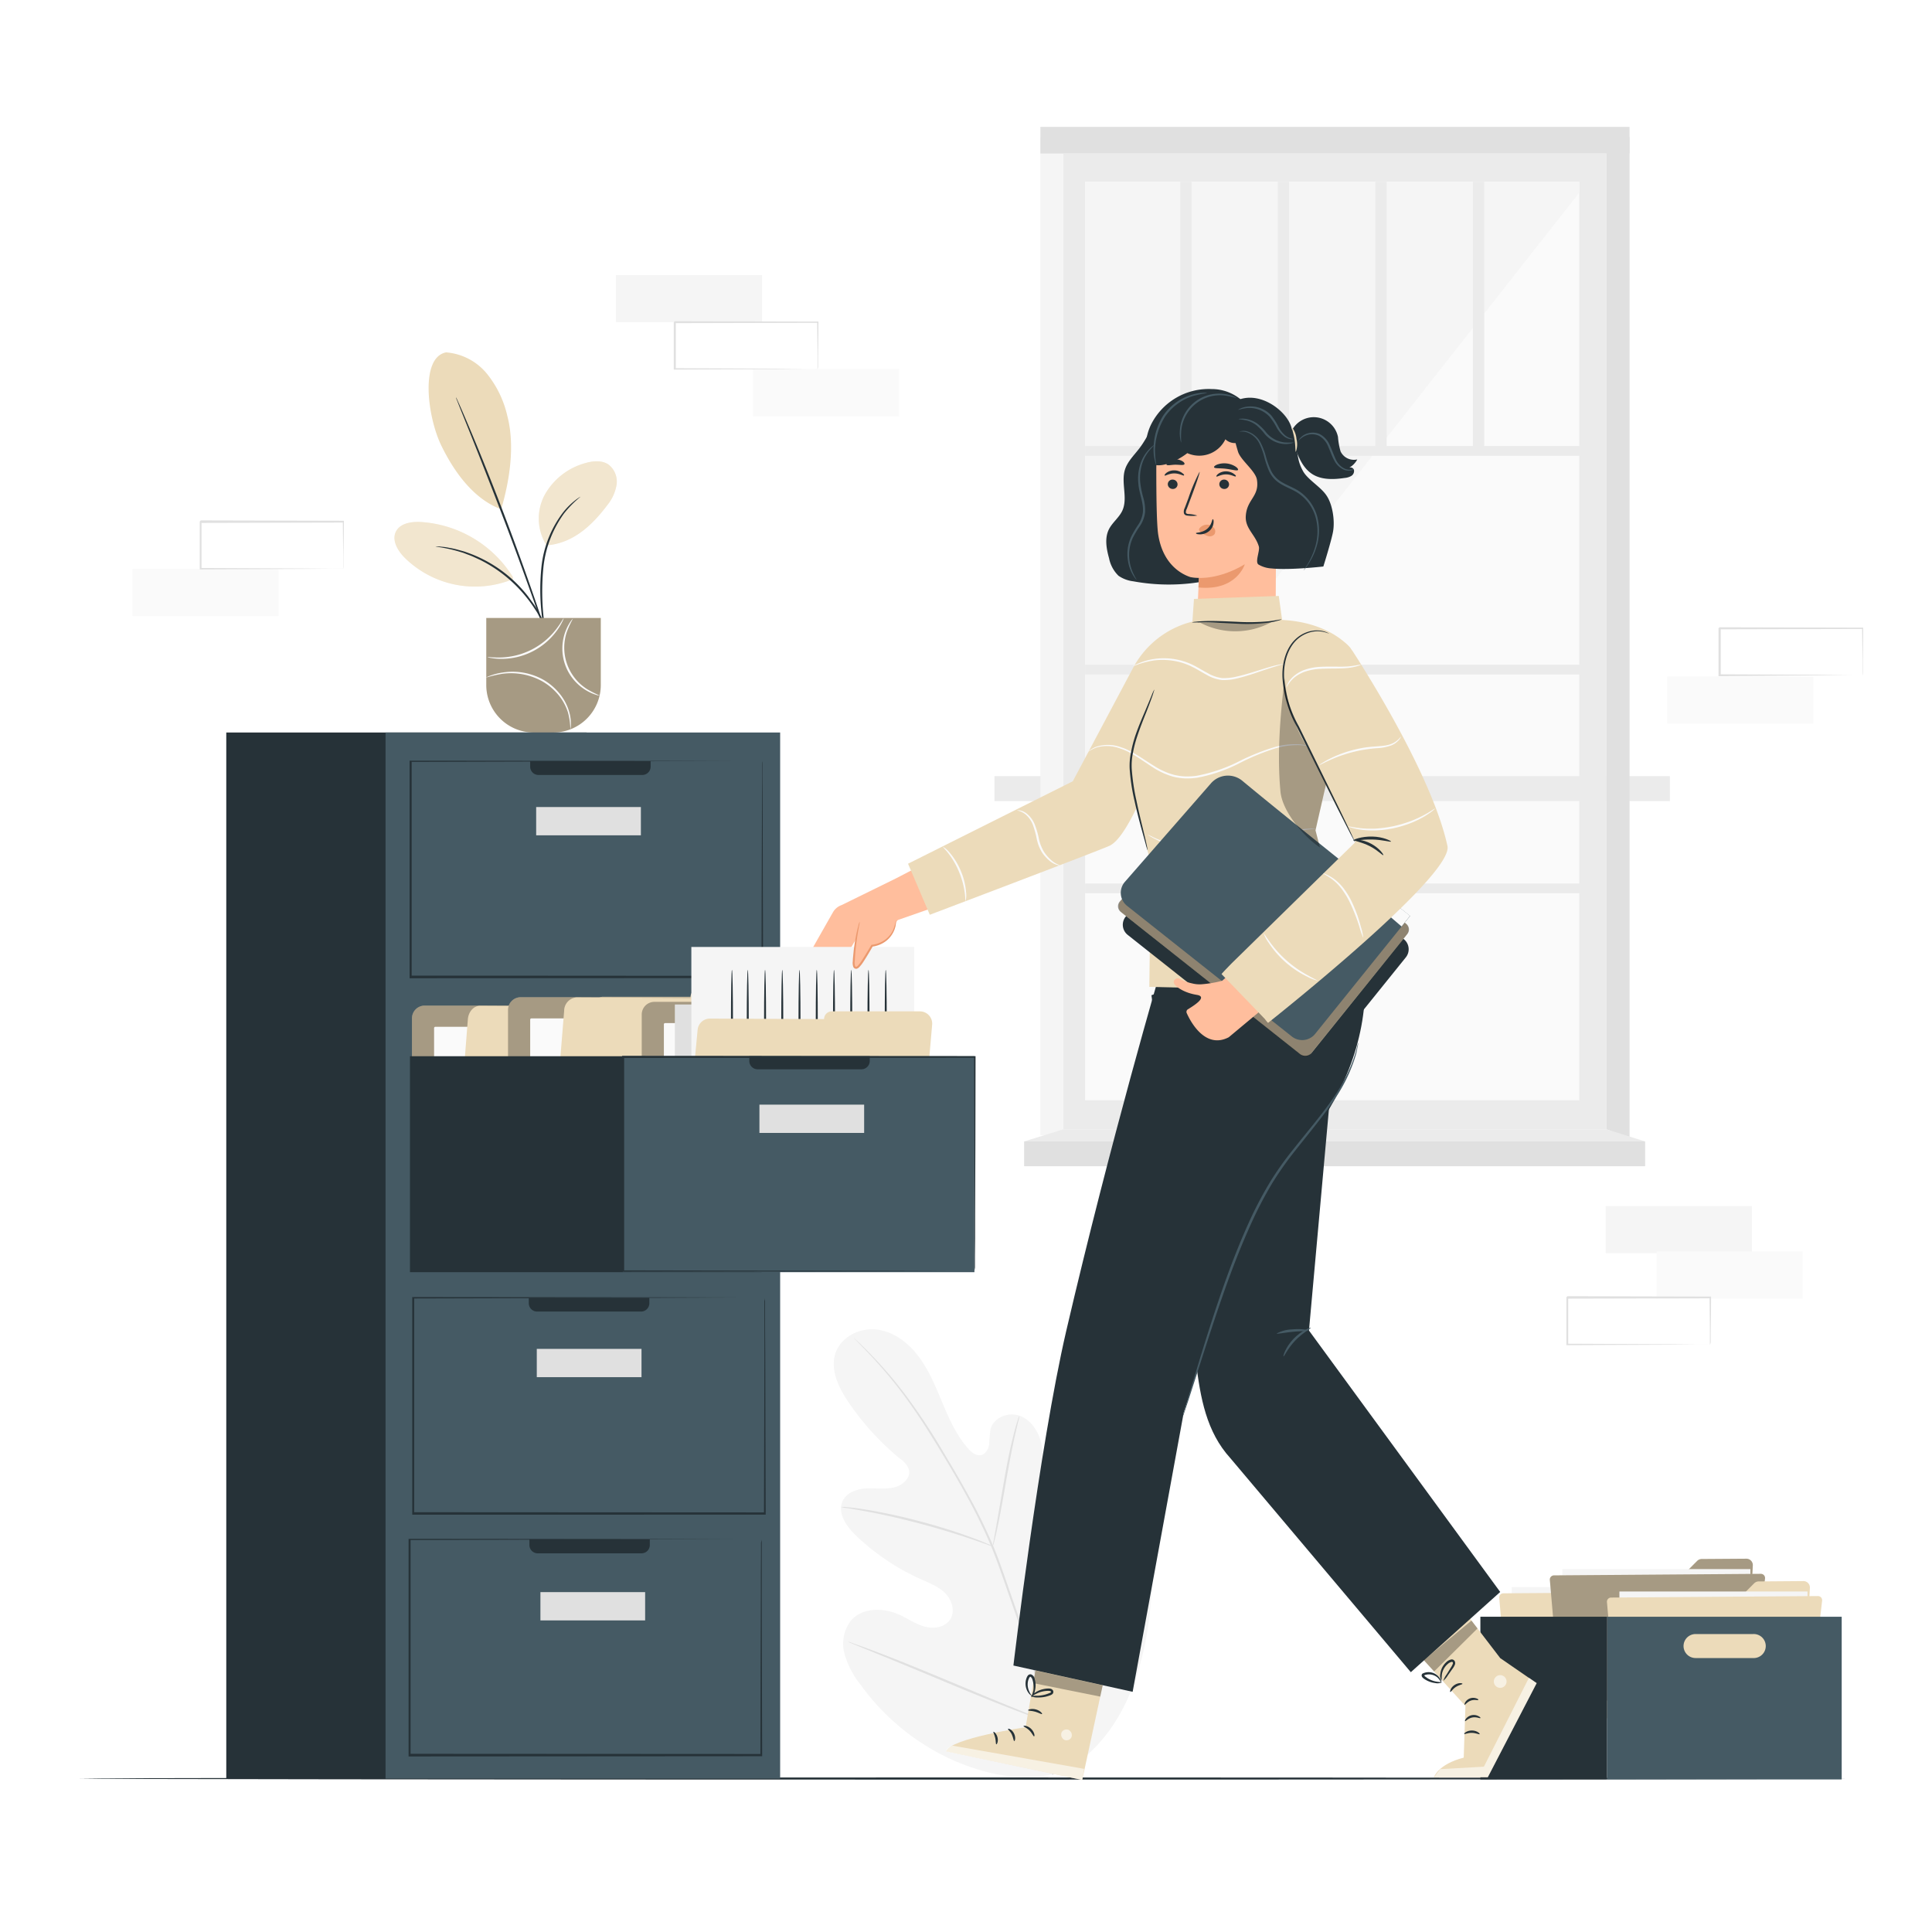 <svg class="animated" id="freepik_stories-filing-system" xmlns="http://www.w3.org/2000/svg" viewBox="0 0 500 500" version="1.1" xmlns:xlink="http://www.w3.org/1999/xlink" xmlns:svgjs="http://svgjs.com/svgjs"><style>svg#freepik_stories-filing-system:not(.animated) .animable {opacity: 0;}svg#freepik_stories-filing-system.animated #freepik--background-complete--inject-70 {animation: 1s 1 forwards cubic-bezier(.36,-0.01,.5,1.38) zoomIn;animation-delay: 0s;}svg#freepik_stories-filing-system.animated #freepik--Floor--inject-70 {animation: 1s 1 forwards cubic-bezier(.36,-0.01,.5,1.38) slideLeft;animation-delay: 0s;}svg#freepik_stories-filing-system.animated #freepik--Box--inject-70 {animation: 1s 1 forwards cubic-bezier(.36,-0.01,.5,1.38) slideLeft;animation-delay: 0s;}svg#freepik_stories-filing-system.animated #freepik--Character--inject-70 {animation: 1s 1 forwards cubic-bezier(.36,-0.01,.5,1.38) zoomOut;animation-delay: 0s;}svg#freepik_stories-filing-system.animated #freepik--Plant--inject-70 {animation: 1s 1 forwards cubic-bezier(.36,-0.01,.5,1.38) zoomIn;animation-delay: 0s;}svg#freepik_stories-filing-system.animated #freepik--filing-cabinet--inject-70 {animation: 1s 1 forwards cubic-bezier(.36,-0.01,.5,1.38) slideDown;animation-delay: 0s;}            @keyframes zoomIn {                0% {                    opacity: 0;                    transform: scale(0.5);                }                100% {                    opacity: 1;                    transform: scale(1);                }            }                    @keyframes slideLeft {                0% {                    opacity: 0;                    transform: translateX(-30px);                }                100% {                    opacity: 1;                    transform: translateX(0);                }            }                    @keyframes zoomOut {                0% {                    opacity: 0;                    transform: scale(1.5);                }                100% {                    opacity: 1;                    transform: scale(1);                }            }                    @keyframes slideDown {                0% {                    opacity: 0;                    transform: translateY(-30px);                }                100% {                    opacity: 1;                    transform: translateY(0);                }            }        </style><g id="freepik--background-complete--inject-70" class="animable" style="transform-origin: 258.245px 246.373px;"><rect x="275.2" y="39.73" width="140.58" height="252.55" style="fill: rgb(235, 235, 235); transform-origin: 345.49px 166.005px;" id="elqknil4r5hu9" class="animable"></rect><rect x="280.82" y="47.05" width="127.9" height="237.7" style="fill: rgb(250, 250, 250); transform-origin: 344.77px 165.9px;" id="elpoew2m6m4mf" class="animable"></rect><polygon points="408.72 49.85 280.82 212.54 280.82 47.05 408.72 47.05 408.72 49.85" style="fill: rgb(245, 245, 245); transform-origin: 344.77px 129.795px;" id="eln89x57m0l9" class="animable"></polygon><rect x="280.82" y="115.43" width="130.68" height="2.53" style="fill: rgb(235, 235, 235); transform-origin: 346.16px 116.695px;" id="elgntxgx9vb39" class="animable"></rect><rect x="280.82" y="172.03" width="130.68" height="2.53" style="fill: rgb(235, 235, 235); transform-origin: 346.16px 173.295px;" id="elgxq0ze6wji" class="animable"></rect><rect x="280.82" y="228.64" width="130.68" height="2.53" style="fill: rgb(235, 235, 235); transform-origin: 346.16px 229.905px;" id="elsgki71xdo3k" class="animable"></rect><g id="elig139qfuxf"><rect x="257.37" y="200.86" width="174.79" height="6.46" style="fill: rgb(235, 235, 235); transform-origin: 344.765px 204.09px; transform: rotate(-90deg);" class="animable"></rect></g><rect x="305.45" y="47.05" width="2.93" height="69.64" style="fill: rgb(235, 235, 235); transform-origin: 306.915px 81.87px;" id="elmeozc1q01ws" class="animable"></rect><rect x="330.69" y="47.05" width="2.93" height="69.64" style="fill: rgb(235, 235, 235); transform-origin: 332.155px 81.87px;" id="elcgxzos0s44n" class="animable"></rect><rect x="355.94" y="47.05" width="2.93" height="69.64" style="fill: rgb(235, 235, 235); transform-origin: 357.405px 81.87px;" id="elukqd71nkrqe" class="animable"></rect><rect x="381.19" y="47.05" width="2.93" height="69.64" style="fill: rgb(235, 235, 235); transform-origin: 382.655px 81.87px;" id="elmtyi3vox1ao" class="animable"></rect><rect x="269.25" y="35.44" width="5.95" height="258.39" style="fill: rgb(245, 245, 245); transform-origin: 272.225px 164.635px;" id="eltkmtxs9bwb" class="animable"></rect><polygon points="421.73 294.55 415.78 292.27 415.78 35.44 421.73 35.44 421.73 294.55" style="fill: rgb(224, 224, 224); transform-origin: 418.755px 164.995px;" id="elj8kjqta341f" class="animable"></polygon><rect x="269.25" y="32.84" width="152.47" height="6.89" style="fill: rgb(224, 224, 224); transform-origin: 345.485px 36.285px;" id="el6xxdeqyhb89" class="animable"></rect><rect x="265.04" y="295.4" width="160.72" height="6.42" style="fill: rgb(224, 224, 224); transform-origin: 345.4px 298.61px;" id="elbxw6rv1yc5d" class="animable"></rect><polygon points="415.78 292.27 425.75 295.4 265.04 295.4 275.2 292.27 415.78 292.27" style="fill: rgb(235, 235, 235); transform-origin: 345.395px 293.835px;" id="el5zh5fh1oxha" class="animable"></polygon><path d="M275.67,458.39c16.77-10.07,21.84-30.57,22.5-49.27.11-3.12.68-6.38-.61-9.21s-4.62-4.94-7.5-3.82c-2.39.92-3.58,3.54-5,5.68a18.27,18.27,0,0,1-7.78,6.47c-2.06.89-4.56,1.35-6.44.13-2.58-1.66-2.64-5.4-2.41-8.49q.66-8.65,1.31-17.31a28.72,28.72,0,0,0-.3-9.26c-.76-3-2.69-5.89-5.58-6.92s-6.65.42-7.49,3.41a28.84,28.84,0,0,0-.35,3.85c-.18,1.28-.87,2.66-2.12,2.93s-2.44-.68-3.3-1.65c-3-3.35-4.87-7.53-6.62-11.68s-3.44-8.38-6.1-12-6.49-6.6-10.91-7.16-9.33,1.86-10.75,6.13.81,8.9,3.34,12.62A69.2,69.2,0,0,0,233,377.57a5.65,5.65,0,0,1,2.23,2.76c.53,2.11-1.57,4-3.65,4.56-2.37.61-4.85.2-7.29.31s-5.12,1-6.19,3.22c-1.49,3.08.93,6.58,3.38,8.94a59.42,59.42,0,0,0,16.82,11.33c2.23,1,4.57,1.89,6.3,3.61s2.64,4.59,1.38,6.7-4.16,2.6-6.52,2-4.4-2.05-6.61-3.07c-4.15-1.9-9.66-2-12.64,1.5a9.84,9.84,0,0,0-1.65,8.59,22.53,22.53,0,0,0,4.17,8,59.63,59.63,0,0,0,24.19,19.64c9.63,4.1,18.72,5.66,28.78,2.75" style="fill: rgb(245, 245, 245); transform-origin: 257.084px 401.958px;" id="elkndxm4uz119" class="animable"></path><path d="M272.63,459.29c-.17-7.44,1.14-3.32-1-12.92a277.36,277.36,0,0,0-8.94-30.64q-1.41-4-2.76-7.92c-.91-2.59-1.82-5.16-2.85-7.62a138.68,138.68,0,0,0-6.79-13.81c-2.37-4.29-4.77-8.27-7-12s-4.47-7.12-6.61-10.14a109.18,109.18,0,0,0-11.11-13.51c-1.43-1.49-2.58-2.6-3.37-3.35l-.9-.84a2.46,2.46,0,0,0-.32-.27,2,2,0,0,0,.28.31l.86.88c.76.78,1.88,1.92,3.29,3.43a115.86,115.86,0,0,1,10.94,13.58c2.11,3,4.28,6.45,6.54,10.16s4.64,7.7,7,12a141.07,141.07,0,0,1,6.72,13.77c1,2.45,1.92,5,2.83,7.6l2.76,7.91a286.06,286.06,0,0,1,9,30.56c2.13,9.57.86,5.41,1.07,12.82" style="fill: rgb(224, 224, 224); transform-origin: 246.927px 402.78px;" id="el7dun41dkomf" class="animable"></path><path d="M256.94,400.15a5.87,5.87,0,0,0,.4-1.3c.22-.84.5-2.07.82-3.6.66-3.06,1.41-7.3,2.23-12s1.63-8.91,2.32-11.95c.35-1.51.64-2.74.85-3.59a6.8,6.8,0,0,0,.27-1.33,5.81,5.81,0,0,0-.48,1.27c-.28.83-.63,2-1,3.56-.8,3-1.68,7.25-2.49,11.94s-1.51,8.81-2.06,12c-.26,1.44-.48,2.66-.65,3.63A6.3,6.3,0,0,0,256.94,400.15Z" style="fill: rgb(224, 224, 224); transform-origin: 260.385px 383.265px;" id="elrwq5pngqyi9" class="animable"></path><path d="M217.64,390a8.13,8.13,0,0,0,1.58.3c1,.16,2.48.39,4.29.73,3.62.64,8.59,1.71,14,3.13s10.29,2.93,13.77,4.12c1.75.58,3.15,1.09,4.12,1.43a8.22,8.22,0,0,0,1.52.49,8.44,8.44,0,0,0-1.44-.7c-.95-.41-2.33-1-4.07-1.61-3.46-1.29-8.31-2.86-13.76-4.29a143,143,0,0,0-14.09-3c-1.83-.28-3.31-.45-4.34-.54A8.36,8.36,0,0,0,217.64,390Z" style="fill: rgb(224, 224, 224); transform-origin: 237.28px 395.093px;" id="ely6mdu3tdct8" class="animable"></path><path d="M271.22,445.6a2,2,0,0,0,.31-.47l.78-1.39c.67-1.21,1.6-3,2.72-5.21,2.23-4.43,5.13-10.64,8.24-17.54s5.94-13.14,8.08-17.61l2.55-5.28.69-1.44a1.81,1.81,0,0,0,.2-.53,3.42,3.42,0,0,0-.3.47l-.78,1.39c-.68,1.22-1.6,3-2.72,5.21-2.24,4.43-5.14,10.65-8.24,17.55s-5.94,13.13-8.08,17.6l-2.56,5.29-.68,1.44A2.14,2.14,0,0,0,271.22,445.6Z" style="fill: rgb(224, 224, 224); transform-origin: 283.005px 420.865px;" id="elfwpvt9khsfp" class="animable"></path><path d="M219.49,424.88a2,2,0,0,0,.51.25l1.5.63L227,428c4.68,1.89,11.11,4.56,18.21,7.53s13.56,5.58,18.28,7.37c2.36.89,4.27,1.6,5.6,2.06l1.54.52a2.17,2.17,0,0,0,.55.14,2.2,2.2,0,0,0-.51-.25l-1.5-.62-5.54-2.23c-4.67-1.89-11.1-4.56-18.21-7.53s-13.55-5.58-18.27-7.37c-2.36-.89-4.27-1.6-5.61-2.05L220,425A2,2,0,0,0,219.49,424.88Z" style="fill: rgb(224, 224, 224); transform-origin: 245.335px 435.25px;" id="elxih8ffum5m" class="animable"></path><rect x="159.41" y="71.2" width="37.81" height="12.17" style="fill: rgb(245, 245, 245); transform-origin: 178.315px 77.285px;" id="elb86pknkosow" class="animable"></rect><rect x="194.87" y="95.54" width="37.81" height="12.17" style="fill: rgb(250, 250, 250); transform-origin: 213.775px 101.625px;" id="elf4qqto0zdmc" class="animable"></rect><path d="M211.57,95.54a1.17,1.17,0,0,1,0-.23v-.63c0-.59,0-1.39,0-2.41,0-2.12-.05-5.14-.09-8.9l.17.17-37,.09c.11-.12-.27.26.25-.26h0V95.54l-.26-.25L201,95.4l7.77.07,2.09,0,.75,0a5.47,5.47,0,0,1-.68,0l-2,0-7.7.07-26.61.12h-.25v-6.2c0-1,0-2,0-3.08V83.39h0c.52-.52.15-.15.27-.26l37,.09h.17v.17c0,3.81-.07,6.86-.09,9,0,1,0,1.79,0,2.37S211.58,95.55,211.57,95.54Z" style="fill: rgb(224, 224, 224); transform-origin: 193.09px 89.382px;" id="el5rf8ltz84sp" class="animable"></path><rect x="431.47" y="175.09" width="37.81" height="12.17" style="fill: rgb(250, 250, 250); transform-origin: 450.375px 181.175px;" id="elwl1m022ld5e" class="animable"></rect><path d="M482,174.78a1.17,1.17,0,0,1,0-.23c0-.17,0-.38,0-.63,0-.59,0-1.39,0-2.41,0-2.12-.05-5.13-.09-8.9l.17.17-37,.09c.11-.12-.27.26.25-.26h0v12.15l-.26-.25,26.43.11,7.76.08,2.1,0,.75,0a5.56,5.56,0,0,1-.69,0l-2,0-7.7.07L445,175h-.25v-6.19c0-1,0-2.05,0-3.09v-3.12h0c.52-.52.15-.15.27-.26l37,.09h.17v.17c0,3.81-.07,6.86-.09,9,0,1,0,1.79,0,2.37S482,174.79,482,174.78Z" style="fill: rgb(224, 224, 224); transform-origin: 463.47px 168.657px;" id="el97hh93s282s" class="animable"></path><rect x="415.56" y="312.14" width="37.81" height="12.17" style="fill: rgb(245, 245, 245); transform-origin: 434.465px 318.225px;" id="elemynmyr2z0o" class="animable"></rect><rect x="428.72" y="323.89" width="37.81" height="12.17" style="fill: rgb(250, 250, 250); transform-origin: 447.625px 329.975px;" id="elgc8kimalyzi" class="animable"></rect><path d="M442.52,348a1,1,0,0,1,0-.22l0-.64c0-.59,0-1.39,0-2.41,0-2.12-.05-5.13-.09-8.9l.17.17-37,.09c.11-.11-.27.26.25-.26h0V348l-.26-.25,26.43.12,7.76.07,2.1,0,.75,0a6.53,6.53,0,0,1-.69,0l-2,0-7.7.07-26.61.12h-.25v-6.2c0-1,0-2.05,0-3.09v-3.12h0c.52-.52.15-.14.27-.26l37,.09h.17v.17c0,3.81-.07,6.86-.09,9,0,1,0,1.8,0,2.38S442.53,348.05,442.52,348Z" style="fill: rgb(224, 224, 224); transform-origin: 424.1px 341.784px;" id="elva8w0oj00lq" class="animable"></path><rect x="34.3" y="147.25" width="37.81" height="12.17" style="fill: rgb(250, 250, 250); transform-origin: 53.205px 153.335px;" id="elxp84v0fkser" class="animable"></rect><path d="M88.82,147.25s0-.09,0-.23,0-.38,0-.63c0-.59,0-1.4,0-2.42,0-2.11-.06-5.13-.1-8.9l.17.17-37,.09.26-.25h0v6.22c0,2,0,4,0,5.95l-.25-.26,26.43.12,7.76.07,2.1,0a4,4,0,0,1,.74,0,5.27,5.27,0,0,1-.68,0l-2,0-7.7.07-26.6.12h-.25v-.25c0-1.93,0-3.91,0-5.95v-6.22h0c.52-.53.14-.15.26-.27l37,.09H89v.17c0,3.81-.08,6.86-.1,9,0,1,0,1.79,0,2.37A4.21,4.21,0,0,1,88.82,147.25Z" style="fill: rgb(224, 224, 224); transform-origin: 70.35px 141.014px;" id="elz79cjqsqh69" class="animable"></path></g><g id="freepik--Floor--inject-70" class="animable" style="transform-origin: 249px 460.28px;"><path d="M477.39,460.3c0,.14-102.26.26-228.38.26s-228.4-.12-228.4-.26S122.85,460,249,460,477.39,460.16,477.39,460.3Z" style="fill: rgb(38, 50, 56); transform-origin: 249px 460.28px;" id="el2fdnq8cfjpf" class="animable"></path></g><g id="freepik--Box--inject-70" class="animable" style="transform-origin: 429.875px 431.955px;"><path d="M440.52,409.79l-1.34,24.76a1.68,1.68,0,0,1-1.66,1.58l-44.55.33a1.69,1.69,0,0,1-1.69-1.66l-.14-19.28a1.68,1.68,0,0,1,1.67-1.68l27.4,0a1.71,1.71,0,0,0,1.18-.49l4.73-4.73a1.66,1.66,0,0,1,1.17-.49l11.55-.08A1.66,1.66,0,0,1,440.52,409.79Z" style="fill: rgb(236, 219, 186); transform-origin: 415.831px 422.255px;" id="elx9hpm3pvf7" class="animable"></path><g id="eluyvw34k2w8n"><path d="M440.52,409.79l-1.34,24.76a1.68,1.68,0,0,1-1.66,1.58l-44.55.33a1.69,1.69,0,0,1-1.69-1.66l-.14-19.28a1.68,1.68,0,0,1,1.67-1.68l27.4,0a1.71,1.71,0,0,0,1.18-.49l4.73-4.73a1.66,1.66,0,0,1,1.17-.49l11.55-.08A1.66,1.66,0,0,1,440.52,409.79Z" style="opacity: 0.3; transform-origin: 415.831px 422.255px;" class="animable"></path></g><g id="el4p2njxqfrt8"><rect x="391.22" y="410.75" width="48.68" height="29.09" style="fill: rgb(245, 245, 245); transform-origin: 415.56px 425.295px; transform: rotate(179.58deg);" class="animable"></rect></g><path d="M443.68,413.15l-3.49,30.36a1.1,1.1,0,0,1-1.06,1l-47.44.34a1.06,1.06,0,0,1-1.08-1L388,413.51a1.06,1.06,0,0,1,1.06-1.16l53.55-.4A1.08,1.08,0,0,1,443.68,413.15Z" style="fill: rgb(236, 219, 186); transform-origin: 415.841px 428.4px;" id="elcg56zt98ias" class="animable"></path><path d="M453.63,405.12l-1.34,24.76a1.68,1.68,0,0,1-1.66,1.58l-44.55.32a1.67,1.67,0,0,1-1.69-1.65l-.14-19.28a1.67,1.67,0,0,1,1.67-1.68l27.4,0a1.67,1.67,0,0,0,1.18-.48l4.73-4.73a1.66,1.66,0,0,1,1.17-.49l11.55-.08A1.67,1.67,0,0,1,453.63,405.12Z" style="fill: rgb(236, 219, 186); transform-origin: 428.941px 417.585px;" id="els6uldg49gkg" class="animable"></path><g id="el9szcqaqs9pj"><path d="M453.63,405.12l-1.34,24.76a1.68,1.68,0,0,1-1.66,1.58l-44.55.32a1.67,1.67,0,0,1-1.69-1.65l-.14-19.28a1.67,1.67,0,0,1,1.67-1.68l27.4,0a1.67,1.67,0,0,0,1.18-.48l4.73-4.73a1.66,1.66,0,0,1,1.17-.49l11.55-.08A1.67,1.67,0,0,1,453.63,405.12Z" style="opacity: 0.3; transform-origin: 428.941px 417.585px;" class="animable"></path></g><g id="el2iuaphbe7k8"><rect x="404.32" y="406.08" width="48.68" height="29.09" style="fill: rgb(245, 245, 245); transform-origin: 428.66px 420.625px; transform: rotate(179.58deg);" class="animable"></rect></g><path d="M456.79,408.48l-3.5,30.36a1.06,1.06,0,0,1-1.06,1l-47.44.35a1.07,1.07,0,0,1-1.08-1l-2.61-30.32a1.07,1.07,0,0,1,1.07-1.16l53.54-.4A1.08,1.08,0,0,1,456.79,408.48Z" style="fill: rgb(236, 219, 186); transform-origin: 428.945px 423.75px;" id="eljnb82m8pbyq" class="animable"></path><g id="elvyqudwwulw"><path d="M456.79,408.48l-3.5,30.36a1.06,1.06,0,0,1-1.06,1l-47.44.35a1.07,1.07,0,0,1-1.08-1l-2.61-30.32a1.07,1.07,0,0,1,1.07-1.16l53.54-.4A1.08,1.08,0,0,1,456.79,408.48Z" style="opacity: 0.3; transform-origin: 428.945px 423.75px;" class="animable"></path></g><path d="M468.4,410.92l-1.34,24.75a1.68,1.68,0,0,1-1.66,1.59l-44.55.32a1.68,1.68,0,0,1-1.69-1.66L419,416.65a1.68,1.68,0,0,1,1.67-1.68l27.4,0a1.62,1.62,0,0,0,1.18-.49l4.73-4.72a1.66,1.66,0,0,1,1.17-.49l11.55-.09A1.67,1.67,0,0,1,468.4,410.92Z" style="fill: rgb(236, 219, 186); transform-origin: 443.701px 423.38px;" id="elhomdqku51if" class="animable"></path><g id="el4xgyrgn0cq2"><rect x="419.1" y="411.88" width="48.68" height="29.09" style="fill: rgb(245, 245, 245); transform-origin: 443.44px 426.425px; transform: rotate(179.58deg);" class="animable"></rect></g><path d="M471.56,414.28l-3.49,30.36a1.08,1.08,0,0,1-1.06.95l-47.45.35a1.06,1.06,0,0,1-1.07-1l-2.61-30.32a1.07,1.07,0,0,1,1.06-1.17l53.54-.39A1.08,1.08,0,0,1,471.56,414.28Z" style="fill: rgb(236, 219, 186); transform-origin: 443.722px 429.5px;" id="elz41xfma3w2e" class="animable"></path><path d="M415.87,418.41v42.11h60.76V418.41ZM435.7,426a3.11,3.11,0,0,1,3.11-3.11h14.88a3.11,3.11,0,1,1,0,6.21H438.81A3.11,3.11,0,0,1,435.7,426Z" style="fill: rgb(69, 90, 100); transform-origin: 446.25px 439.465px;" id="elaf163wtoedo" class="animable"></path><path d="M383.12,418.41v42.11h32.75V418.41Z" style="fill: rgb(38, 50, 56); transform-origin: 399.495px 439.465px;" id="elh19bdjaf6xp" class="animable"></path></g><g id="freepik--Character--inject-70" class="animable" style="transform-origin: 304.055px 280.666px;"><path d="M268.59,428.71,265.42,447s-19.65,2.92-20.56,6.24l35.22,7.42,6.11-28.28Z" style="fill: rgb(236, 219, 186); transform-origin: 265.525px 444.685px;" id="elx8zgn3dbtei" class="animable"></path><g id="elzisyy4erems"><g style="opacity: 0.6; transform-origin: 276.012px 448.987px;" class="animable"><path d="M276.63,447.76a1.48,1.48,0,0,1,.65,1.85,1.41,1.41,0,0,1-1.83.66,1.55,1.55,0,0,1-.68-2,1.46,1.46,0,0,1,2-.47" style="fill: rgb(255, 255, 255); transform-origin: 276.012px 448.987px;" id="eljrd5qu2rsc" class="animable"></path></g></g><g id="elgrq2aaze3np"><path d="M280.08,460.65l.5-2.87-34-6s-1.71.35-1.76,1.49Z" style="fill: rgb(255, 255, 255); opacity: 0.6; transform-origin: 262.7px 456.215px;" class="animable"></path></g><path d="M264.88,446.7c0,.17.82.43,1.55,1.16s1,1.55,1.2,1.51.12-1.08-.78-1.95S264.88,446.53,264.88,446.7Z" style="fill: rgb(38, 50, 56); transform-origin: 266.3px 447.994px;" id="elp0y5stk2xac" class="animable"></path><path d="M260.87,447.45c-.08.15.61.6,1,1.45s.43,1.66.61,1.69.48-.92-.07-2S260.91,447.28,260.87,447.45Z" style="fill: rgb(38, 50, 56); transform-origin: 261.794px 448.995px;" id="elr4f4v6xviwe" class="animable"></path><path d="M257.84,451.42c.15.07.57-.73.32-1.77s-1-1.58-1.07-1.45.29.74.48,1.59S257.67,451.37,257.84,451.42Z" style="fill: rgb(38, 50, 56); transform-origin: 257.659px 449.803px;" id="elo1rlvww6c8" class="animable"></path><path d="M266.07,442.61c0,.17.88.1,1.83.37s1.66.74,1.78.61-.48-.9-1.62-1.2S266,442.46,266.07,442.61Z" style="fill: rgb(38, 50, 56); transform-origin: 267.881px 442.944px;" id="elnscpb2okcd" class="animable"></path><g id="elilvhvor0bpn"><polygon points="267.96 432.34 267.39 435.59 284.74 439.08 285.38 436.17 267.96 432.34" style="opacity: 0.3; transform-origin: 276.385px 435.71px;" class="animable"></polygon></g><path d="M266.78,438.93a3.4,3.4,0,0,0,1.76.37,8.47,8.47,0,0,0,2-.18,8.76,8.76,0,0,0,1.12-.33,2.06,2.06,0,0,0,.62-.3.77.77,0,0,0,.28-.9,1,1,0,0,0-.68-.55,2.73,2.73,0,0,0-.68-.05,6.24,6.24,0,0,0-1.17.15,6.1,6.1,0,0,0-1.85.72c-1,.59-1.4,1.17-1.34,1.22s.57-.38,1.54-.83a6.75,6.75,0,0,1,1.76-.56,7.34,7.34,0,0,1,1.08-.1c.39,0,.71.05.77.23s0,.1-.08.19a1.64,1.64,0,0,1-.46.22,9,9,0,0,1-1,.34,10,10,0,0,1-1.85.29A13.2,13.2,0,0,0,266.78,438.93Z" style="fill: rgb(38, 50, 56); transform-origin: 269.694px 438.146px;" id="el7untlfqb3yw" class="animable"></path><path d="M267,439.23a3,3,0,0,0,.82-1.61,5.83,5.83,0,0,0,.17-2,6.36,6.36,0,0,0-.23-1.17,1.46,1.46,0,0,0-.93-1.12.83.83,0,0,0-.84.33,2.4,2.4,0,0,0-.32.61,4,4,0,0,0-.25,1.19,4.13,4.13,0,0,0,.37,2c.49,1.06,1.17,1.41,1.19,1.36s-.45-.53-.79-1.52a4.16,4.16,0,0,1-.21-1.78,3.4,3.4,0,0,1,.25-1c.13-.36.34-.63.47-.57s.41.38.49.71a6.07,6.07,0,0,1,.24,1.05,6.87,6.87,0,0,1,0,1.83C267.18,438.58,266.86,439.18,267,439.23Z" style="fill: rgb(38, 50, 56); transform-origin: 266.712px 436.272px;" id="elxoruf0ufv4" class="animable"></path><path d="M388.26,429.12l-7.62-9.95-.39-.51-13,9.65,12,13.2-.44,13.36c-6.69,1.73-7.7,5.07-7.7,5.07h13.91l12.64-24.34Z" style="fill: rgb(236, 219, 186); transform-origin: 382.455px 439.3px;" id="elc31l0yu8358" class="animable"></path><g id="elwn212sqij3g"><polygon points="397.7 435.59 385.06 459.93 371.15 459.94 372.72 457.85 384.03 457.22 395.69 434.21 397.7 435.59" style="fill: rgb(255, 255, 255); opacity: 0.6; transform-origin: 384.425px 447.075px;" class="animable"></polygon></g><path d="M378.93,448.75c.11.14.91-.32,2-.29s1.87.48,2,.34-.66-.94-2-.95S378.81,448.64,378.93,448.75Z" style="fill: rgb(38, 50, 56); transform-origin: 380.931px 448.338px;" id="elh55cuuu4x69" class="animable"></path><path d="M379.16,445.43c.14.1.75-.72,1.86-.94s2,.29,2.09.15-.11-.3-.5-.51a2.6,2.6,0,0,0-3.19.64C379.15,445.12,379.09,445.39,379.16,445.43Z" style="fill: rgb(38, 50, 56); transform-origin: 381.132px 444.638px;" id="ela89ua9usvmn" class="animable"></path><path d="M379.06,441.18c.15.07.63-.73,1.6-1.07s1.84,0,1.91-.17-.14-.27-.53-.41a2.42,2.42,0,0,0-2.83,1C379,440.89,379,441.15,379.06,441.18Z" style="fill: rgb(38, 50, 56); transform-origin: 380.804px 440.292px;" id="elb2o9upq90dl" class="animable"></path><path d="M375.34,437.88c.16.06.55-.73,1.42-1.29s1.72-.65,1.73-.82-1-.4-2.07.31S375.17,437.86,375.34,437.88Z" style="fill: rgb(38, 50, 56); transform-origin: 376.887px 436.739px;" id="elynb70mmiol" class="animable"></path><path d="M373.52,435a6.17,6.17,0,0,0,1.21-1.46l1.18-1.67a4.55,4.55,0,0,0,.64-1.13,1.08,1.08,0,0,0-.08-.84.85.85,0,0,0-.84-.44,2.59,2.59,0,0,0-1.3.67,5.1,5.1,0,0,0-.85,1,4.72,4.72,0,0,0-.72,2,2.57,2.57,0,0,0,.31,1.9,16.17,16.17,0,0,1,.11-1.83,4.55,4.55,0,0,1,1.53-2.59,2.18,2.18,0,0,1,1-.52.26.26,0,0,1,.27.12.54.54,0,0,1,0,.4,4.73,4.73,0,0,1-.53,1l-1.07,1.74A6,6,0,0,0,373.52,435Z" style="fill: rgb(38, 50, 56); transform-origin: 374.649px 432.242px;" id="elwxyfesekdne" class="animable"></path><path d="M373,435.44c.07,0,0-.74-.74-1.57a3.46,3.46,0,0,0-4.12-.74.61.61,0,0,0-.22.49.74.74,0,0,0,.17.44,1.94,1.94,0,0,0,.5.44,5.72,5.72,0,0,0,1,.56,6.05,6.05,0,0,0,1.83.51,2.77,2.77,0,0,0,1.72-.16c0-.1-.66-.05-1.65-.26a6.54,6.54,0,0,1-1.65-.6A5.49,5.49,0,0,1,369,434a1.46,1.46,0,0,1-.36-.31c-.07-.12-.05-.09,0-.12a1.07,1.07,0,0,1,.4-.15,3.12,3.12,0,0,1,.52-.08,3.24,3.24,0,0,1,1,.07,3.38,3.38,0,0,1,1.5.76C372.72,434.84,372.93,435.48,373,435.44Z" style="fill: rgb(38, 50, 56); transform-origin: 370.53px 434.196px;" id="elfbmvfg9wibt" class="animable"></path><g id="el6g2hcsxyld4"><circle cx="388.25" cy="435.17" r="1.65" style="fill: rgb(255, 255, 255); opacity: 0.6; transform-origin: 388.25px 435.17px;" class="animable"></circle></g><g id="elfhp68p3s4av"><polygon points="368.48 429.64 371.15 432.57 382.38 421.44 380.82 419.41 368.48 429.64" style="opacity: 0.3; transform-origin: 375.43px 425.99px;" class="animable"></polygon></g><path d="M300.54,250.53s-13,44.12-24.62,94c-7,30.24-13.65,86.51-13.65,86.51l30.86,6.8,13.23-72.34,14.12-42.82c4.85-13.52,11.82-23.4,20.28-30.72,9.2-13,14-27.87,12.15-43.7h0Z" style="fill: rgb(38, 50, 56); transform-origin: 307.786px 343.05px;" id="elr0eowdvcksr" class="animable"></path><path d="M298,257.56l11.53,95c1.12,9.17,2.67,18,8.9,24.83l46.69,55.37L388.25,412l-49.49-67.66,8.6-95.38-48.42,8.26" style="fill: rgb(38, 50, 56); transform-origin: 343.125px 340.86px;" id="el0p4tvf32arg" class="animable"></path><path d="M339.23,343.63c.09.17-2,1.21-4,3.28s-2.89,4.21-3.06,4.13.54-2.41,2.6-4.56S339.19,343.47,339.23,343.63Z" style="fill: rgb(69, 90, 100); transform-origin: 335.689px 347.327px;" id="ela6ivgvh089i" class="animable"></path><path d="M338.53,344.34c0,.18-1.85.12-4.07.34s-4,.62-4.07.44a8.77,8.77,0,0,1,4-1.07C336.69,343.82,338.55,344.17,338.53,344.34Z" style="fill: rgb(69, 90, 100); transform-origin: 334.46px 344.57px;" id="el9c6x176av4n" class="animable"></path><path d="M351.52,269.84a7.71,7.71,0,0,1-.17,1.08c-.08.38-.16.81-.26,1.31s-.31,1.1-.5,1.75a41.24,41.24,0,0,1-5.12,10.38c-2.7,4.11-6.45,8.58-10.44,13.64a84,84,0,0,0-5.8,8.25,100.41,100.41,0,0,0-5.05,9.58c-3.11,6.76-5.62,13.4-7.75,19.49s-3.9,11.62-5.4,16.27-2.68,8.35-3.54,11c-.42,1.25-.76,2.25-1,3a6.93,6.93,0,0,1-.4,1,6.94,6.94,0,0,1,.27-1.07l.89-3,3.34-11.08c1.44-4.66,3.17-10.22,5.27-16.33s4.6-12.78,7.72-19.57a98.34,98.34,0,0,1,5.11-9.63,80,80,0,0,1,5.87-8.29c4-5.06,7.8-9.48,10.52-13.52a43.25,43.25,0,0,0,5.27-10.2c.2-.65.41-1.22.55-1.73s.23-.92.32-1.28A6.69,6.69,0,0,1,351.52,269.84Z" style="fill: rgb(69, 90, 100); transform-origin: 328.805px 318.215px;" id="elhbeuqxu56li" class="animable"></path><path d="M240,223.1l-8.11,4.22-14.07,6.91a4.17,4.17,0,0,0-2.25,1.86l-5.16,9.08h9.87l2.63-4.43a8.49,8.49,0,0,0,9.45-2.64l14.33-5Z" style="fill: rgb(255, 190, 157); transform-origin: 228.55px 234.135px;" id="el5l3tzjg2vfy" class="animable"></path><path d="M334.21,111.64a6.4,6.4,0,0,1,12.06,1.44,18,18,0,0,0,.67,3.75,3.83,3.83,0,0,0,4.32,2.07,5.35,5.35,0,0,1-2.24,2.23.92.92,0,0,1,1.39.54,1.49,1.49,0,0,1-.71,1.51,4.11,4.11,0,0,1-1.69.51c-2.85.43-6,.54-8.4-1-2.62-1.69-3.78-4.87-4.76-7.82" style="fill: rgb(38, 50, 56); transform-origin: 342.735px 115.967px;" id="elspyo33lhvwj" class="animable"></path><path d="M306.91,103.38c-3,.26-5.5,2.47-7.24,4.93s-2.95,5.28-4.77,7.68c-1.36,1.79-3.09,3.41-3.76,5.55-1.07,3.42.81,7.36-.68,10.61-.85,1.84-2.63,3.09-3.51,4.91-1.1,2.27-.6,5,.07,7.4a8.67,8.67,0,0,0,2.45,4.55,8.49,8.49,0,0,0,3.81,1.43,50.86,50.86,0,0,0,30.31-3.75" style="fill: rgb(38, 50, 56); transform-origin: 304.947px 127.329px;" id="elov4533zvg1" class="animable"></path><path d="M330.34,120.49A15.53,15.53,0,0,0,314,105.29c-8.31.42-14.7,7.58-14.75,15.9,0,7.29.09,14.63.51,17.24,1.25,7.87,6.31,10.27,8.31,10.92a10.34,10.34,0,0,0,2.16.21h0a.06.06,0,0,1,.05.06l-.43,9.31c.07,6,4.15,10.85,10.2,10.85s10.05-5.23,10.09-11.3Z" style="fill: rgb(255, 190, 157); transform-origin: 314.795px 137.524px;" id="elo75pk6gmi3" class="animable"></path><path d="M302.22,125.27a1.27,1.27,0,0,0,1.23,1.27,1.2,1.2,0,0,0,1.3-1.14,1.26,1.26,0,0,0-1.22-1.28A1.22,1.22,0,0,0,302.22,125.27Z" style="fill: rgb(38, 50, 56); transform-origin: 303.485px 125.33px;" id="ely5d9zm4y0f" class="animable"></path><path d="M301.41,123.06c.15.17,1.11-.54,2.48-.54s2.36.68,2.51.52-.09-.37-.53-.69a3.45,3.45,0,0,0-2-.62,3.29,3.29,0,0,0-2,.64C301.47,122.69,301.33,123,301.41,123.06Z" style="fill: rgb(38, 50, 56); transform-origin: 303.917px 122.408px;" id="el5vt4aswdasp" class="animable"></path><path d="M315.56,125.27a1.25,1.25,0,0,0,1.22,1.27,1.2,1.2,0,0,0,1.3-1.14,1.26,1.26,0,0,0-1.22-1.28A1.21,1.21,0,0,0,315.56,125.27Z" style="fill: rgb(38, 50, 56); transform-origin: 316.82px 125.33px;" id="elikbtzm2z8ko" class="animable"></path><path d="M314.81,123.32c.16.16,1.12-.55,2.48-.55s2.36.69,2.51.52-.08-.37-.52-.69a3.55,3.55,0,0,0-2-.62,3.39,3.39,0,0,0-2,.64C314.88,122.94,314.73,123.24,314.81,123.32Z" style="fill: rgb(38, 50, 56); transform-origin: 317.318px 122.662px;" id="eluuhz52s6z" class="animable"></path><path d="M309.86,133.43a8.49,8.49,0,0,0-2.21-.4c-.35,0-.68-.11-.74-.34a1.79,1.79,0,0,1,.23-1l1-2.65c1.43-3.77,2.47-6.88,2.31-6.93a45.7,45.7,0,0,0-2.86,6.73c-.35.93-.67,1.82-1,2.67a2,2,0,0,0-.18,1.36.89.89,0,0,0,.57.51,2.91,2.91,0,0,0,.6.09A8.81,8.81,0,0,0,309.86,133.43Z" style="fill: rgb(38, 50, 56); transform-origin: 308.414px 127.818px;" id="elb9oj7hvqh5i" class="animable"></path><path d="M310.3,149.56s5.27.43,11.85-3.53c0,0-2.08,7-12,6Z" style="fill: rgb(235, 153, 110); transform-origin: 316.15px 149.079px;" id="elxx3t0qin8r" class="animable"></path><path d="M310.44,136.71a2.48,2.48,0,0,1,2.2-.91,2.28,2.28,0,0,1,1.55.83,1.44,1.44,0,0,1,.11,1.63,1.64,1.64,0,0,1-1.79.45,5,5,0,0,1-1.74-1,1.48,1.48,0,0,1-.39-.4.47.47,0,0,1,0-.51" style="fill: rgb(235, 153, 110); transform-origin: 312.403px 137.298px;" id="el3710a70h9k9" class="animable"></path><path d="M313.87,134.37c-.22,0-.22,1.47-1.49,2.52s-2.84.89-2.85,1.09.35.29,1,.31a3.72,3.72,0,0,0,2.38-.83,3.19,3.19,0,0,0,1.15-2.11C314.14,134.73,314,134.36,313.87,134.37Z" style="fill: rgb(38, 50, 56); transform-origin: 311.807px 136.33px;" id="el48w5a6wini6" class="animable"></path><path d="M314.2,120.93c.13.37,1.49.19,3.09.39s2.9.62,3.11.29c.09-.16-.13-.51-.65-.86a5.44,5.44,0,0,0-4.73-.53C314.43,120.46,314.14,120.75,314.2,120.93Z" style="fill: rgb(38, 50, 56); transform-origin: 317.306px 120.819px;" id="elhnik8qgr60a" class="animable"></path><path d="M301.91,120.27c.24.31,1.18,0,2.31,0s2.08.21,2.3-.12c.1-.16,0-.47-.47-.76a3.32,3.32,0,0,0-3.72.12C301.93,119.8,301.8,120.12,301.91,120.27Z" style="fill: rgb(38, 50, 56); transform-origin: 304.214px 119.643px;" id="elp8zknmsc30e" class="animable"></path><path d="M297.44,119.48c2,2.26,7,0,9.84-2.21a7.52,7.52,0,0,0,9.85-3.58c2.12,2,5.64.74,6.6-2s-.31-6.19-2.46-8.17a11.79,11.79,0,0,0-7.68-2.83A16.67,16.67,0,0,0,297.83,110c-1.34,2.85-1.86,6.5-.39,9.47" style="fill: rgb(38, 50, 56); transform-origin: 310.305px 110.544px;" id="el541x7w2ti6v" class="animable"></path><path d="M320.77,103.38c5.71-2,12.22,3.05,13.42,7.15,2.08,7.11,1.23,8.16,3.06,11.45,1.2,2.14,4.52,4,6,6.19,1.63,2.32,2.24,6.56,1.75,9.36-.41,2.36-2.52,9.08-2.52,9.08s-8.77,1-13.4.5a7.42,7.42,0,0,1-3.37-1c-1-.64.4-3.56.08-4.67-.93-3.15-3.61-4.66-3.38-7.94.3-4.35,3.58-5,2.88-9.36-.37-2.29-4.27-5.08-4.91-7.3s-3.12-9.95.35-13.44" style="fill: rgb(38, 50, 56); transform-origin: 332.044px 125.089px;" id="ely574tze0yhf" class="animable"></path><path d="M335.36,116.94c-.15,0-.05-1.48-.34-3.23s-.82-3.12-.68-3.18a5.86,5.86,0,0,1,1.19,3.09A5.72,5.72,0,0,1,335.36,116.94Z" style="fill: rgb(236, 219, 186); transform-origin: 335.008px 113.735px;" id="el7jbk6b12t9t" class="animable"></path><path d="M334.83,114.5s-.2.14-.61.24a6.09,6.09,0,0,1-1.78.17,7,7,0,0,1-2.59-.64,7.39,7.39,0,0,1-2.57-2A14.13,14.13,0,0,0,325.1,110a7.21,7.21,0,0,0-2.24-1.12,16.23,16.23,0,0,0-2.33-.4,1.35,1.35,0,0,1,.65-.12,6.09,6.09,0,0,1,1.77.16,7.23,7.23,0,0,1,2.43,1.09,13.34,13.34,0,0,1,2.29,2.28,7.23,7.23,0,0,0,4.8,2.61A17.63,17.63,0,0,0,334.83,114.5Z" style="fill: rgb(69, 90, 100); transform-origin: 327.68px 111.634px;" id="eln868xoiofie" class="animable"></path><path d="M350.46,121.38a1.28,1.28,0,0,1-.72.36,3.32,3.32,0,0,1-2.18-.29,5.15,5.15,0,0,1-2.27-2.32c-.6-1.07-1-2.35-1.56-3.57a5.46,5.46,0,0,0-2.36-2.77,4.31,4.31,0,0,0-2.94-.25,5.33,5.33,0,0,0-2.37,1.52,1.57,1.57,0,0,1,.42-.68,4.06,4.06,0,0,1,1.84-1.19,4.56,4.56,0,0,1,3.25.16,5.76,5.76,0,0,1,2.63,3c.6,1.27,1,2.53,1.51,3.56a4.86,4.86,0,0,0,2,2.22,3.31,3.31,0,0,0,2,.42C350.18,121.48,350.43,121.34,350.46,121.38Z" style="fill: rgb(69, 90, 100); transform-origin: 343.26px 116.887px;" id="el6kk9qmakv0m" class="animable"></path><path d="M334.85,113.6s-.25.12-.72.08a3.63,3.63,0,0,1-1.84-.77,7.54,7.54,0,0,1-1.88-2.25,16.84,16.84,0,0,0-1.9-2.88,7.21,7.21,0,0,0-5.56-2.2,12.44,12.44,0,0,0-2.55.52s.19-.18.61-.38a6.18,6.18,0,0,1,1.91-.5,7.24,7.24,0,0,1,6,2.2,15.88,15.88,0,0,1,1.93,3,7.41,7.41,0,0,0,1.69,2.2A4.15,4.15,0,0,0,334.85,113.6Z" style="fill: rgb(69, 90, 100); transform-origin: 327.625px 109.434px;" id="el0b3rxu1x7u8" class="animable"></path><path d="M337.36,147.63s.36-.55,1-1.55a19.28,19.28,0,0,0,2-4.51,13.91,13.91,0,0,0,.25-7.18,11.2,11.2,0,0,0-5-7c-1.35-.8-2.84-1.34-4.16-2.15a7.42,7.42,0,0,1-3-3.29,24,24,0,0,1-1.28-3.77,18,18,0,0,0-1.15-3.2,5.74,5.74,0,0,0-3.51-3.15,4.86,4.86,0,0,0-1.78-.11s.15-.08.46-.14a3.44,3.44,0,0,1,1.37,0,5.88,5.88,0,0,1,3.79,3.18,17.89,17.89,0,0,1,1.23,3.25,22.93,22.93,0,0,0,1.31,3.68,6.89,6.89,0,0,0,2.81,3.06c1.26.78,2.75,1.31,4.16,2.15a11.59,11.59,0,0,1,5.17,7.37,14,14,0,0,1-.37,7.4,17.36,17.36,0,0,1-2.18,4.51,11.64,11.64,0,0,1-.8,1.09C337.49,147.52,337.38,147.64,337.36,147.63Z" style="fill: rgb(69, 90, 100); transform-origin: 331.045px 129.571px;" id="el49akih8nfe7" class="animable"></path><path d="M294.14,150.05s-.11-.08-.27-.28a7.78,7.78,0,0,1-.63-.91A10.31,10.31,0,0,1,291.9,145a10.76,10.76,0,0,1,.8-6,26.34,26.34,0,0,1,1.8-3.09,7.44,7.44,0,0,0,1.29-3.41c.17-2.52-1-4.87-1.16-7.17a12.21,12.21,0,0,1,.77-6,9.66,9.66,0,0,1,2.3-3.36,7.13,7.13,0,0,1,.85-.71,1.42,1.42,0,0,1,.33-.21s-.39.37-1,1.06a10.53,10.53,0,0,0-2.1,3.36,12.24,12.24,0,0,0-.64,5.8,26.11,26.11,0,0,0,.72,3.44,11.74,11.74,0,0,1,.49,3.84,8,8,0,0,1-1.37,3.63,27.43,27.43,0,0,0-1.8,3,10.62,10.62,0,0,0-.88,5.74,11.28,11.28,0,0,0,1.15,3.8C293.86,149.6,294.18,150,294.14,150.05Z" style="fill: rgb(69, 90, 100); transform-origin: 295.327px 132.55px;" id="elnebz7gbbrmq" class="animable"></path><path d="M312.46,101.73a25.31,25.31,0,0,0-3.75.77,13.92,13.92,0,0,0-7.22,5.36,17.16,17.16,0,0,0-2.58,8.7,22.54,22.54,0,0,0,.36,3.81,3.24,3.24,0,0,1-.36-1,12.07,12.07,0,0,1-.37-2.83,16.59,16.59,0,0,1,2.51-9,13.66,13.66,0,0,1,7.55-5.43,12.41,12.41,0,0,1,2.82-.46A3.41,3.41,0,0,1,312.46,101.73Z" style="fill: rgb(69, 90, 100); transform-origin: 305.499px 111.005px;" id="elplqpy4i1ohn" class="animable"></path><path d="M305.72,114.55a2.43,2.43,0,0,1-.25-.86,9.17,9.17,0,0,1-.11-2.48,10.13,10.13,0,0,1,11.5-9.24,9.23,9.23,0,0,1,2.39.63,2.42,2.42,0,0,1,.8.44,18.09,18.09,0,0,0-3.23-.7,10.1,10.1,0,0,0-11.09,8.91A18.66,18.66,0,0,0,305.72,114.55Z" style="fill: rgb(69, 90, 100); transform-origin: 312.686px 108.211px;" id="elpgfg3l6zbv" class="animable"></path><path d="M351.26,256.69,340.45,214.9l3.74-16.35,5.39-30.69s-4.95-6.77-17.77-7.42l-.86-6.21L309,155l-.41,5.87a23.91,23.91,0,0,0-15.36,12v0l-15.59,29.32L235,223.53l5.63,13.21s42.8-16.22,46.42-17.81c2.41-1.05,5-5.49,7.29-10.25,1.71,8.18,3.48,14.66,3.48,14.66l-.37,32.06Z" style="fill: rgb(236, 219, 186); transform-origin: 293.13px 205.46px;" id="elmlf5btau16c" class="animable"></path><path d="M332.14,171.86s-.56.16-1.55.46-2.42.75-4.18,1.35-3.84,1.33-6.25,1.9a14,14,0,0,1-3.89.43,10.19,10.19,0,0,1-4-1.36c-1.26-.67-2.42-1.42-3.6-2a16.47,16.47,0,0,0-3.54-1.33,17.69,17.69,0,0,0-6.39-.4,22.86,22.86,0,0,0-5.72,1.63,1.54,1.54,0,0,1,.35-.23,9.32,9.32,0,0,1,1.07-.54,16.58,16.58,0,0,1,4.25-1.23,17.21,17.21,0,0,1,10.21,1.64c1.21.61,2.38,1.36,3.62,2a9.83,9.83,0,0,0,3.77,1.31,13.94,13.94,0,0,0,3.74-.39c2.38-.53,4.48-1.24,6.25-1.78s3.22-1,4.24-1.2c.51-.12.91-.19,1.18-.23A1.13,1.13,0,0,1,332.14,171.86Z" style="fill: rgb(250, 250, 250); transform-origin: 312.58px 173.182px;" id="el8ucjz1aou9k" class="animable"></path><path d="M338.75,193.07c0,.06-.84-.15-2.38-.23a20.13,20.13,0,0,0-6.4.87,58.84,58.84,0,0,0-8.92,3.66,40.14,40.14,0,0,1-11.24,3.91,18.54,18.54,0,0,1-3.15.17,14.67,14.67,0,0,1-3.05-.45,19.12,19.12,0,0,1-5.25-2.41c-3.09-2-5.7-4-8.32-4.83a9.67,9.67,0,0,0-6.31-.29,10.09,10.09,0,0,0-2.11,1.09,3,3,0,0,1,.47-.42,6.46,6.46,0,0,1,1.57-.86,9.7,9.7,0,0,1,6.5.13c2.7.83,5.39,2.86,8.46,4.77a18.5,18.5,0,0,0,5.12,2.32,14.18,14.18,0,0,0,2.94.43,17.56,17.56,0,0,0,3.06-.17,40.87,40.87,0,0,0,11.11-3.82,56.46,56.46,0,0,1,9-3.59,19.1,19.1,0,0,1,6.52-.71,11.83,11.83,0,0,1,1.76.27A3.79,3.79,0,0,1,338.75,193.07Z" style="fill: rgb(250, 250, 250); transform-origin: 310.185px 197.03px;" id="eljpg0moqh5t" class="animable"></path><path d="M298.73,178.45s0,.15-.1.43-.2.68-.38,1.2c-.35,1-.91,2.52-1.63,4.33s-1.6,4-2.39,6.4a31.1,31.1,0,0,0-1,3.89,16.58,16.58,0,0,0-.34,4.25,55.48,55.48,0,0,0,1.22,8.26c.52,2.52,1.07,4.77,1.53,6.67s.83,3.43,1.06,4.5c.12.53.2,1,.25,1.23a1.32,1.32,0,0,1,.05.44,11.48,11.48,0,0,1-.5-1.62L295.27,214c-.5-1.89-1.09-4.14-1.64-6.66a51.88,51.88,0,0,1-1.27-8.33,16.64,16.64,0,0,1,.36-4.38,31.42,31.42,0,0,1,1-3.94c.82-2.46,1.75-4.6,2.51-6.39s1.37-3.25,1.78-4.26A11.86,11.86,0,0,1,298.73,178.45Z" style="fill: rgb(38, 50, 56); transform-origin: 295.534px 199.25px;" id="el1c5zjvvq20b" class="animable"></path><path d="M274.31,223.92a1.53,1.53,0,0,1-.77-.09,5.42,5.42,0,0,1-1.84-1,10.25,10.25,0,0,1-2.09-2.32,11.17,11.17,0,0,1-1.34-3.58,24.37,24.37,0,0,0-1-3.56,7,7,0,0,0-1.67-2.44,5.06,5.06,0,0,0-2.43-1.2s.27-.08.77,0a4.12,4.12,0,0,1,1.9.93,6.92,6.92,0,0,1,1.87,2.52,20.59,20.59,0,0,1,1.1,3.63,11.44,11.44,0,0,0,1.25,3.44,10.09,10.09,0,0,0,1.92,2.29,6.41,6.41,0,0,0,1.67,1.12C274.05,223.83,274.32,223.87,274.31,223.92Z" style="fill: rgb(250, 250, 250); transform-origin: 268.74px 216.815px;" id="eltwh4ktp4gj9" class="animable"></path><path d="M249.88,233.24c-.09,0,0-.88-.22-2.28a21.17,21.17,0,0,0-1.45-5.29,20.66,20.66,0,0,0-2.72-4.75c-.86-1.12-1.52-1.7-1.46-1.77a6,6,0,0,1,1.75,1.53,17.51,17.51,0,0,1,2.91,4.79,17.25,17.25,0,0,1,1.33,5.45A6.25,6.25,0,0,1,249.88,233.24Z" style="fill: rgb(250, 250, 250); transform-origin: 247.048px 226.195px;" id="el0sf9x1ohjfpb" class="animable"></path><path d="M340.59,214.52s-.63,0-1.76.14a27,27,0,0,0-4.73.89c-2,.53-4.24,1.36-6.78,2.28a45,45,0,0,1-8.5,2.37A33.77,33.77,0,0,1,303,218.84a31.76,31.76,0,0,1-4.46-1.91c-.51-.27-.89-.5-1.15-.65S297,216,297,216a17.24,17.24,0,0,1,1.61.74,39,39,0,0,0,4.49,1.74,34.86,34.86,0,0,0,15.67,1.2,47.11,47.11,0,0,0,8.42-2.31c2.54-.89,4.85-1.7,6.85-2.19a22.93,22.93,0,0,1,4.8-.73,10.87,10.87,0,0,1,1.32,0A1.61,1.61,0,0,1,340.59,214.52Z" style="fill: rgb(250, 250, 250); transform-origin: 318.795px 217.509px;" id="elzi4rbfgkopd" class="animable"></path><g id="elasyhw562rbh"><g style="opacity: 0.3; transform-origin: 319.54px 162.135px;" class="animable"><path d="M310.14,160.89a19.54,19.54,0,0,0,18.93.09q-9.52.47-19.06.07" id="elq03ce5m4evf" class="animable" style="transform-origin: 319.54px 162.135px;"></path></g></g><path d="M331.66,160.31a3.3,3.3,0,0,1-.87.3,16.91,16.91,0,0,1-2.45.52,43.42,43.42,0,0,1-8.24.28c-3.22-.14-6.11-.33-8.21-.34s-3.4.06-3.4,0a3.24,3.24,0,0,1,.9-.16c.59-.08,1.44-.14,2.5-.18,2.11-.08,5,.05,8.23.19a54.22,54.22,0,0,0,8.18-.13C330.38,160.54,331.64,160.22,331.66,160.31Z" style="fill: rgb(38, 50, 56); transform-origin: 320.075px 160.893px;" id="elq29zdyjon2" class="animable"></path><path d="M318.2,206.4c.59,1.17,35.18,28.76,45.1,36.65a3.35,3.35,0,0,1,.52,4.72l-23.08,28.65a3.34,3.34,0,0,1-4.68.53l-44.21-35a3.34,3.34,0,0,1-.44-4.82Z" style="fill: rgb(38, 50, 56); transform-origin: 327.572px 242.036px;" id="el1zowem384vj" class="animable"></path><path d="M317.67,201.51c.61,1.21,37.65,30.73,46.05,37.41a2.14,2.14,0,0,1,.33,3l-24.59,30.54a2.14,2.14,0,0,1-3,.33l-46.14-36.58a2.14,2.14,0,0,1-.29-3.08Z" style="fill: rgb(236, 219, 186); transform-origin: 327.012px 237.383px;" id="elf2lppkx7o2h" class="animable"></path><g id="elw846h3cagm"><path d="M317.67,201.51c.61,1.22,38.36,31.29,46.28,37.6a1.83,1.83,0,0,1,.28,2.59l-25,31a1.85,1.85,0,0,1-2.59.29l-46.6-37a1.84,1.84,0,0,1-.25-2.66Z" style="opacity: 0.4; transform-origin: 326.988px 237.45px;" class="animable"></path></g><path d="M321.49,202.05c11.73,9.77,43.44,35,43.44,35l-24.58,30.53a4.31,4.31,0,0,1-6,.68l-42.66-33.82a4.32,4.32,0,0,1-.57-6.22l22.27-25.49A5.84,5.84,0,0,1,321.49,202.05Z" style="fill: rgb(69, 90, 100); transform-origin: 327.494px 234.951px;" id="elc5lbt6armcu" class="animable"></path><polygon points="350.86 225.8 351.48 230.12 362.72 239.77 364.93 237.02 350.86 225.8" style="fill: rgb(250, 250, 250); transform-origin: 357.895px 232.785px;" id="el0e26owgy1rlc" class="animable"></polygon><path d="M318,268.44h0l10.6-8.84-5.15-12.26-7.14,6.48a29.77,29.77,0,0,1-5.11.89,7.64,7.64,0,0,1-2.65-.2,12.27,12.27,0,0,1-3.11-1.11c-.85-.57-1.94.2-1.62,1.06s2.62,2.48,5.86,3c2.91.45-.38,2.6-2.25,3.74a.78.78,0,0,0-.3,1C308.1,264.4,311.92,271.61,318,268.44Z" style="fill: rgb(255, 190, 157); transform-origin: 316.181px 258.287px;" id="elgmufkr9g0j" class="animable"></path><path d="M334.82,181.64c-.79-11,9.42-22.16,15.38-12.91,6.54,10.14,20.87,34,24.4,50.2,1.65,7.55-43.61,43.55-46.4,45.77-.08.07-.81-.93-.87-1l-11.19-11.6c-.05-.07,2.63-2.81,2.7-2.88L350.71,218a.18.18,0,0,0,0-.21c-1.07-1.95-15.14-27.62-15.89-35.89Z" style="fill: rgb(236, 219, 186); transform-origin: 345.392px 214.998px;" id="eli657rva3atj" class="animable"></path><path d="M360,217.79c-.07.2-2.18-.47-4.87-.53s-4.83.45-4.89.24,2.09-1.06,4.92-1S360,217.62,360,217.79Z" style="fill: rgb(38, 50, 56); transform-origin: 355.119px 217.162px;" id="elfguzwesf6w" class="animable"></path><path d="M358,221.31c-.17.14-1.46-1.29-3.53-2.34s-4-1.31-3.95-1.53,2.07-.27,4.28.89S358.15,221.22,358,221.31Z" style="fill: rgb(38, 50, 56); transform-origin: 354.266px 219.317px;" id="elzwualjo1lvb" class="animable"></path><path d="M350.71,218a3,3,0,0,1-.35-.59l-.91-1.72-3.24-6.37c-2.72-5.45-6.43-12.89-10.52-21.11a30.16,30.16,0,0,1-3.76-12.44c-.28-4,.88-7.79,3-10a8.32,8.32,0,0,1,3.46-2.22,7.49,7.49,0,0,1,3.08-.37,6.07,6.07,0,0,1,1.9.48c.21.09.35.19.45.24s.15.09.14.1a7.73,7.73,0,0,0-2.5-.62,7.31,7.31,0,0,0-3,.45,8.12,8.12,0,0,0-3.29,2.19c-2,2.19-3.12,5.84-2.82,9.77A30.31,30.31,0,0,0,336.15,188c4.05,8.24,7.71,15.71,10.39,21.18,1.29,2.68,2.34,4.86,3.09,6.44l.82,1.77A4.47,4.47,0,0,1,350.71,218Z" style="fill: rgb(38, 50, 56); transform-origin: 341.299px 190.575px;" id="eln91qdp9if2" class="animable"></path><g id="elo9fb3pqk8q"><g style="opacity: 0.3; transform-origin: 337.091px 197.395px;" class="animable"><path d="M332.48,175.46c-1.16,9.75-2,19.61-1.1,29.38.48,5.15,5.93,11.6,10.22,14.49l-1.15-4.43c.63-2.87,2.73-11.94,2.73-11.94s-3.91-7.74-5.47-10.57a39.6,39.6,0,0,1-5.23-16.93" id="elnqpivm6h7qi" class="animable" style="transform-origin: 337.091px 197.395px;"></path></g></g><path d="M371.41,209.23s-.22.25-.69.64c-.23.19-.53.41-.89.65s-.76.52-1.23.79a24.32,24.32,0,0,1-3.42,1.67,29.34,29.34,0,0,1-4.46,1.35,28.45,28.45,0,0,1-4.62.58,22.31,22.31,0,0,1-3.81-.18,12.09,12.09,0,0,1-1.44-.26,7.35,7.35,0,0,1-1.06-.27,2.82,2.82,0,0,1-.88-.34c0-.09,1.3.3,3.43.5a26.19,26.19,0,0,0,3.74.08,34.47,34.47,0,0,0,4.53-.62,33.32,33.32,0,0,0,4.4-1.29,29.72,29.72,0,0,0,3.41-1.54C370.3,210,371.35,209.16,371.41,209.23Z" style="fill: rgb(250, 250, 250); transform-origin: 360.16px 212.076px;" id="elztsp4n2kcfm" class="animable"></path><path d="M352.83,242.74a18.43,18.43,0,0,1-1-2.82,45.82,45.82,0,0,0-2.63-6.66,21.54,21.54,0,0,0-2.07-3.33,12.59,12.59,0,0,0-2.23-2.26c-1.44-1.11-2.52-1.54-2.47-1.63a2.31,2.31,0,0,1,.77.25,10.93,10.93,0,0,1,1.92,1.08,12.09,12.09,0,0,1,2.39,2.26,19.67,19.67,0,0,1,2.15,3.39,35.1,35.1,0,0,1,2.52,6.8A14.82,14.82,0,0,1,352.83,242.74Z" style="fill: rgb(250, 250, 250); transform-origin: 347.629px 234.39px;" id="eld08r93d9wjq" class="animable"></path><path d="M341,253.79a10.13,10.13,0,0,1-2.62-1,24.8,24.8,0,0,1-5.62-3.71,25.34,25.34,0,0,1-4.43-5.08,9.36,9.36,0,0,1-1.3-2.47c.07,0,.6.88,1.61,2.26a29.23,29.23,0,0,0,9.91,8.67C340,253.3,341,253.71,341,253.79Z" style="fill: rgb(250, 250, 250); transform-origin: 334.015px 247.66px;" id="eljr11yuvmhhn" class="animable"></path><path d="M352.22,172a2.26,2.26,0,0,1-.78.34,12.82,12.82,0,0,1-2.25.48c-1.93.29-4.63.12-7.53.28a14.29,14.29,0,0,0-4,.75,9,9,0,0,0-2.85,1.64,9.19,9.19,0,0,0-1.87,2.41,1.83,1.83,0,0,1,.25-.81,6.13,6.13,0,0,1,1.37-1.87,8.74,8.74,0,0,1,2.93-1.82,14.28,14.28,0,0,1,4.12-.82c3-.16,5.63.06,7.53-.13S352.19,171.9,352.22,172Z" style="fill: rgb(250, 250, 250); transform-origin: 342.58px 174.941px;" id="elx1qzc4f998" class="animable"></path><path d="M362.55,190.61a1.81,1.81,0,0,1-.44.81,5.08,5.08,0,0,1-2,1.47,12,12,0,0,1-3.62.73,39.38,39.38,0,0,0-4.4.57,36.22,36.22,0,0,0-7.68,2.42c-1.89.84-3,1.49-3,1.42a3,3,0,0,1,.73-.54,22.5,22.5,0,0,1,2.16-1.21,30.44,30.44,0,0,1,7.73-2.6c3.14-.68,6.1-.37,8-1.14A5.65,5.65,0,0,0,362.55,190.61Z" style="fill: rgb(250, 250, 250); transform-origin: 351.98px 194.323px;" id="elsywmdls80an" class="animable"></path></g><g id="freepik--Plant--inject-70" class="animable" style="transform-origin: 130.858px 140.38px;"><path d="M115.41,91.19A15.21,15.21,0,0,1,126,96.7a26.82,26.82,0,0,1,5.29,10.91c2,7.63.65,16.62-1.59,24.18-8.23-3-13.24-11.86-15.5-16.5-3.57-7.35-5.57-22.78,1.26-24.1" style="fill: rgb(236, 219, 186); transform-origin: 121.595px 111.49px;" id="elfihgeu1bir7" class="animable"></path><path d="M141.44,141.13a13,13,0,0,1-.5-13,17.22,17.22,0,0,1,10.44-8.25c2-.6,4.36-.84,6.1.35a5.58,5.58,0,0,1,2.09,5.21,11.25,11.25,0,0,1-2.42,5.31c-4.06,5.4-9,9.88-15.71,10.38" style="fill: rgb(236, 219, 186); transform-origin: 149.533px 130.257px;" id="elvgxoxzsl4n" class="animable"></path><g id="elk6mvzqi70fj"><g style="opacity: 0.3; transform-origin: 149.533px 130.257px;" class="animable"><path d="M141.44,141.13a13,13,0,0,1-.5-13,17.22,17.22,0,0,1,10.44-8.25c2-.6,4.36-.84,6.1.35a5.58,5.58,0,0,1,2.09,5.21,11.25,11.25,0,0,1-2.42,5.31c-4.06,5.4-9,9.88-15.71,10.38" style="fill: rgb(255, 255, 255); transform-origin: 149.533px 130.257px;" id="elzh6qmv9c8o" class="animable"></path></g></g><path d="M132.66,149.22a30.32,30.32,0,0,0-23.82-14.13c-2.45-.12-5.37.35-6.41,2.56s.46,4.78,2.16,6.55a25.91,25.91,0,0,0,28.17,5.67" style="fill: rgb(236, 219, 186); transform-origin: 117.424px 143.44px;" id="el5zvy1dyaeg6" class="animable"></path><g id="el2rifm3cs1r6"><g style="opacity: 0.3; transform-origin: 117.424px 143.44px;" class="animable"><path d="M132.66,149.22a30.32,30.32,0,0,0-23.82-14.13c-2.45-.12-5.37.35-6.41,2.56s.46,4.78,2.16,6.55a25.91,25.91,0,0,0,28.17,5.67" style="fill: rgb(255, 255, 255); transform-origin: 117.424px 143.44px;" id="elss2jg1lvqo" class="animable"></path></g></g><path d="M141.51,167.33a9,9,0,0,1-.34-1.62c-.18-1.05-.43-2.57-.68-4.45a57.33,57.33,0,0,1-.33-14.85,28.1,28.1,0,0,1,5.5-13.72,18.63,18.63,0,0,1,3.19-3.2,12.09,12.09,0,0,1,1-.72,1.47,1.47,0,0,1,.38-.21,28,28,0,0,0-4.28,4.35,29.1,29.1,0,0,0-5.28,13.57,62.85,62.85,0,0,0,.19,14.74c.21,1.81.38,3.32.51,4.46A11.61,11.61,0,0,1,141.51,167.33Z" style="fill: rgb(38, 50, 56); transform-origin: 145.029px 147.945px;" id="elo0wpycd1us" class="animable"></path><path d="M118,102.81a5,5,0,0,1,.32.63c.21.47.49,1.08.83,1.85.71,1.6,1.71,3.94,2.93,6.84,2.43,5.79,5.68,13.84,9.07,22.81s6.28,17.16,8.29,23.12c1,3,1.8,5.39,2.33,7.06.24.8.44,1.45.59,1.94a3,3,0,0,1,.18.68,3.5,3.5,0,0,1-.28-.65c-.17-.48-.4-1.11-.69-1.9-.6-1.71-1.45-4.09-2.48-7-2.1-5.92-5-14.09-8.42-23.05s-6.59-17-8.93-22.86l-2.78-6.9c-.3-.78-.55-1.41-.74-1.89A3.19,3.19,0,0,1,118,102.81Z" style="fill: rgb(38, 50, 56); transform-origin: 130.27px 135.275px;" id="elf5z22qmzb9a" class="animable"></path><path d="M112.74,141.41a10.34,10.34,0,0,1,1.58.09,14.25,14.25,0,0,1,1.83.26,21.87,21.87,0,0,1,2.41.53l1.38.38c.48.14,1,.34,1.47.51a33.69,33.69,0,0,1,3.15,1.34,34.4,34.4,0,0,1,12.11,9.83c.71,1,1.41,1.89,2,2.82.28.46.57.89.8,1.33l.66,1.28c.44.8.72,1.58,1,2.24a14,14,0,0,1,.62,1.75,10.11,10.11,0,0,1,.42,1.53c-.12,0-.7-2.15-2.38-5.35-.22-.4-.44-.82-.68-1.25s-.53-.84-.82-1.29a33.08,33.08,0,0,0-2-2.76,35.69,35.69,0,0,0-11.94-9.7c-1.08-.5-2.09-1-3.1-1.36-.49-.18-1-.39-1.43-.54l-1.36-.41C115,141.65,112.72,141.53,112.74,141.41Z" style="fill: rgb(38, 50, 56); transform-origin: 127.455px 153.354px;" id="el6nfida99r3s" class="animable"></path><path d="M125.85,159.94h29.63a0,0,0,0,1,0,0v17.34a12.29,12.29,0,0,1-12.29,12.29h-5.05a12.29,12.29,0,0,1-12.29-12.29V159.94A0,0,0,0,1,125.85,159.94Z" style="fill: rgb(236, 219, 186); transform-origin: 140.665px 174.755px;" id="eltd68m6fkfq" class="animable"></path><g id="elxfzmpxihekb"><path d="M125.85,159.94h29.63a0,0,0,0,1,0,0v17.34a12.29,12.29,0,0,1-12.29,12.29h-5.05a12.29,12.29,0,0,1-12.29-12.29V159.94A0,0,0,0,1,125.85,159.94Z" style="opacity: 0.3; transform-origin: 140.665px 174.755px;" class="animable"></path></g><path d="M145.87,160a2.91,2.91,0,0,1-.34.88,15.14,15.14,0,0,1-1.32,2.2,17.67,17.67,0,0,1-14.56,7.43,15,15,0,0,1-2.55-.22,2.91,2.91,0,0,1-.91-.24c0-.09,1.32.17,3.45.1a18.73,18.73,0,0,0,14.28-7.29C145.22,161.2,145.78,160,145.87,160Z" style="fill: rgb(250, 250, 250); transform-origin: 136.03px 165.255px;" id="el18cn9rx04p4" class="animable"></path><path d="M155.2,180a3,3,0,0,1-1-.2,11.77,11.77,0,0,1-2.44-1.1,12.59,12.59,0,0,1-5.35-15.47,12.18,12.18,0,0,1,1.24-2.37,3.39,3.39,0,0,1,.63-.75,26,26,0,0,0-1.52,3.25,12.71,12.71,0,0,0,5.2,15A26.28,26.28,0,0,0,155.2,180Z" style="fill: rgb(250, 250, 250); transform-origin: 150.368px 170.055px;" id="ela4blv8jni4l" class="animable"></path><path d="M147.61,188.76a18.19,18.19,0,0,0-.62-4.38,13.51,13.51,0,0,0-2.21-4.21,15.31,15.31,0,0,0-4.38-3.81,16.74,16.74,0,0,0-10.28-2,36.27,36.27,0,0,0-4.35,1,5.38,5.38,0,0,1,1.1-.5,15.71,15.71,0,0,1,3.2-.81,16.33,16.33,0,0,1,10.59,1.89,15.19,15.19,0,0,1,4.5,4,13.23,13.23,0,0,1,2.18,4.4,11.35,11.35,0,0,1,.41,3.28A4.67,4.67,0,0,1,147.61,188.76Z" style="fill: rgb(250, 250, 250); transform-origin: 136.761px 181.302px;" id="elt4tmztcto" class="animable"></path></g><g id="freepik--filing-cabinet--inject-70" class="animable" style="transform-origin: 155.515px 324.935px;"><rect x="58.56" y="189.57" width="93.27" height="270.73" style="fill: rgb(38, 50, 56); transform-origin: 105.195px 324.935px;" id="elclqb70n65zf" class="animable"></rect><rect x="99.78" y="189.57" width="102.12" height="270.73" style="fill: rgb(69, 90, 100); transform-origin: 150.84px 324.935px;" id="el9qhbo97ehx" class="animable"></rect><rect x="106.33" y="266.41" width="91.01" height="55.89" style="fill: rgb(69, 90, 100); transform-origin: 151.835px 294.355px;" id="elgfjbqwynlq" class="animable"></rect><path d="M137,398.39h31.17a0,0,0,0,1,0,0v1.41A2.15,2.15,0,0,1,166,402H139.16a2.15,2.15,0,0,1-2.15-2.15v-1.41A0,0,0,0,1,137,398.39Z" style="fill: rgb(38, 50, 56); transform-origin: 152.585px 400.195px;" id="ellicdm1ro9i" class="animable"></path><path d="M197.14,398.39s0,.33,0,1,0,1.64,0,2.9c0,2.58,0,6.34,0,11.17,0,9.73.07,23.72.11,40.85v.2h-.2l-91,.06h-.31v-.26c0-19.78,0-38.65,0-55.82v-.24h.24l65.66.06,18.74,0,5,0,1.27,0h.42l-.45,0h-1.3l-5,0-18.8.08-65.5.17.24-.24c0,17.17,0,36,0,55.82l-.26-.26h0l91,.05-.21.21c0-17.08.09-31,.11-40.72,0-4.85,0-8.63.05-11.22q0-1.92,0-2.94C197.12,398.74,197.14,398.39,197.14,398.39Z" style="fill: rgb(38, 50, 56); transform-origin: 151.495px 426.41px;" id="elc6ygdqtzj7" class="animable"></path><rect x="139.86" y="412.04" width="27.1" height="7.32" style="fill: rgb(224, 224, 224); transform-origin: 153.41px 415.7px;" id="el85n1euvuz2x" class="animable"></rect><rect x="106.33" y="328.62" width="91.01" height="55.89" style="fill: rgb(69, 90, 100); transform-origin: 151.835px 356.565px;" id="el76zin51fljt" class="animable"></rect><path d="M136.88,335.87h31.17a0,0,0,0,1,0,0v1.41a2.15,2.15,0,0,1-2.15,2.15H139a2.15,2.15,0,0,1-2.15-2.15v-1.41A0,0,0,0,1,136.88,335.87Z" style="fill: rgb(38, 50, 56); transform-origin: 152.45px 337.65px;" id="els3vh1oryiz" class="animable"></path><path d="M198,335.87s0,.33,0,1,0,1.64,0,2.9c0,2.58,0,6.34.05,11.17,0,9.73.07,23.72.11,40.85v.2H198L107,392h-.31v-.26c0-19.78,0-38.65,0-55.82v-.24h.24l65.66.06,18.74.05,5,0,1.27,0H198l-.45,0h-1.3l-5,0-18.8.08-65.5.18.24-.25c0,17.17,0,36,0,55.82l-.26-.26h0l91,.05-.21.21c.05-17.08.09-31,.11-40.72,0-4.85,0-8.63,0-11.22q0-1.92,0-2.94C198,336.23,198,335.87,198,335.87Z" style="fill: rgb(38, 50, 56); transform-origin: 152.425px 363.84px;" id="el1g1go1xhyh" class="animable"></path><rect x="138.92" y="349.09" width="27.1" height="7.32" style="fill: rgb(224, 224, 224); transform-origin: 152.47px 352.75px;" id="elmfgyd868qw" class="animable"></rect><path d="M137.21,197h31.17a0,0,0,0,1,0,0v1.41a2.15,2.15,0,0,1-2.15,2.15H139.36a2.15,2.15,0,0,1-2.15-2.15V197A0,0,0,0,1,137.21,197Z" style="fill: rgb(38, 50, 56); transform-origin: 152.795px 198.78px;" id="elgg9vbimeiy" class="animable"></path><path d="M197.34,197s0,.32,0,1,0,1.64,0,2.91c0,2.57,0,6.34.05,11.17,0,9.72.06,23.71.11,40.84v.2h-.21l-91,.05H106v-.26c0-19.78,0-38.64,0-55.81v-.24h.24l65.65.06,18.75,0,5,0h1.27l.42,0h-.45l-1.29,0-5,0-18.79.08-65.5.18.24-.24c0,17.17,0,36,0,55.81l-.26-.26h0l91,.06-.2.2c0-17.08.08-31,.11-40.72,0-4.84,0-8.62.05-11.21,0-1.28,0-2.26,0-2.94S197.34,197,197.34,197Z" style="fill: rgb(38, 50, 56); transform-origin: 151.75px 225.015px;" id="elu3p74fd55q" class="animable"></path><rect x="138.76" y="208.86" width="27.1" height="7.32" style="fill: rgb(224, 224, 224); transform-origin: 152.31px 212.52px;" id="el22okasjh04zi" class="animable"></rect><path d="M106.62,284.53v-21a3.28,3.28,0,0,1,3.28-3.28h55.94a3.23,3.23,0,0,1,3.23,3.23v21Z" style="fill: rgb(236, 219, 186); transform-origin: 137.845px 272.39px;" id="elnvq9kv028vk" class="animable"></path><g id="el0bi4qsqtj21"><path d="M106.62,284.53v-21a3.28,3.28,0,0,1,3.28-3.28h55.94a3.23,3.23,0,0,1,3.23,3.23v21Z" style="opacity: 0.3; transform-origin: 137.845px 272.39px;" class="animable"></path></g><path d="M112.34,284.53V266.07a.34.34,0,0,1,.32-.34h56.41v18.8Z" style="fill: rgb(250, 250, 250); transform-origin: 140.705px 275.13px;" id="elvk0b719g2a" class="animable"></path><path d="M181.78,262.19l-1.61,22.34H119.46l1.62-20.73c.16-2,1.54-3.52,3.19-3.51l29.53.16h0a2.29,2.29,0,0,1,2-2.47H178.6C180.47,258,181.94,259.93,181.78,262.19Z" style="fill: rgb(236, 219, 186); transform-origin: 150.626px 271.255px;" id="elsukojtjms5s" class="animable"></path><path d="M131.48,282.36v-21a3.28,3.28,0,0,1,3.29-3.28h55.94a3.23,3.23,0,0,1,3.23,3.23v21.06Z" style="fill: rgb(236, 219, 186); transform-origin: 162.71px 270.225px;" id="elt0ahnbh2cai" class="animable"></path><g id="el1gs7yntm1ri"><path d="M131.48,282.36v-21a3.28,3.28,0,0,1,3.29-3.28h55.94a3.23,3.23,0,0,1,3.23,3.23v21.06Z" style="opacity: 0.3; transform-origin: 162.71px 270.225px;" class="animable"></path></g><path d="M137.21,282.36V263.89a.32.32,0,0,1,.32-.33h56.41v18.8Z" style="fill: rgb(250, 250, 250); transform-origin: 165.575px 272.96px;" id="elbmmt8vbvuon" class="animable"></path><path d="M206.65,260,205,282.36H144.32L146,261.62a3.5,3.5,0,0,1,3.19-3.5l29.53.15h0a2.29,2.29,0,0,1,2-2.47h22.77C205.34,255.8,206.81,257.75,206.65,260Z" style="fill: rgb(236, 219, 186); transform-origin: 175.491px 269.08px;" id="elxee7wzx5umb" class="animable"></path><path d="M166.08,283.57v-21a3.28,3.28,0,0,1,3.28-3.29H225.3a3.23,3.23,0,0,1,3.23,3.24v21.05Z" style="fill: rgb(236, 219, 186); transform-origin: 197.305px 271.425px;" id="elzkiy8g8wmy" class="animable"></path><g id="elzezcuzrwrbp"><path d="M166.08,283.57v-21a3.28,3.28,0,0,1,3.28-3.29H225.3a3.23,3.23,0,0,1,3.23,3.24v21.05Z" style="opacity: 0.3; transform-origin: 197.305px 271.425px;" class="animable"></path></g><path d="M171.81,283.57V265.11a.33.33,0,0,1,.31-.34h56.41v18.8Z" style="fill: rgb(250, 250, 250); transform-origin: 200.17px 274.17px;" id="el5fzwbjv5uxp" class="animable"></path><rect x="174.65" y="259.96" width="57.22" height="33.54" style="fill: rgb(224, 224, 224); transform-origin: 203.26px 276.73px;" id="ely02qp9h53vh" class="animable"></rect><rect x="178.92" y="245.07" width="57.66" height="35.76" style="fill: rgb(245, 245, 245); transform-origin: 207.75px 262.95px;" id="eli0euo61r4m7" class="animable"></rect><path d="M189.43,278.57c-.15,0-.26-6.18-.26-13.8s.11-13.8.26-13.8.26,6.18.26,13.8S189.57,278.57,189.43,278.57Z" style="fill: rgb(38, 50, 56); transform-origin: 189.43px 264.77px;" id="ell56yu7h4kf" class="animable"></path><path d="M193.52,278.57c-.14,0-.26-6.18-.26-13.8s.12-13.8.26-13.8.26,6.18.26,13.8S193.67,278.57,193.52,278.57Z" style="fill: rgb(38, 50, 56); transform-origin: 193.52px 264.77px;" id="eldjbd7rah3hu" class="animable"></path><path d="M198,278.57c-.15,0-.26-6.18-.26-13.8s.11-13.8.26-13.8.26,6.18.26,13.8S198.13,278.57,198,278.57Z" style="fill: rgb(38, 50, 56); transform-origin: 198px 264.77px;" id="el6nju4m9eec" class="animable"></path><path d="M202.45,278.57c-.14,0-.26-6.18-.26-13.8s.12-13.8.26-13.8.26,6.18.26,13.8S202.59,278.57,202.45,278.57Z" style="fill: rgb(38, 50, 56); transform-origin: 202.45px 264.77px;" id="ela1ycvvpwz7" class="animable"></path><path d="M206.91,278.57c-.14,0-.26-6.18-.26-13.8s.12-13.8.26-13.8.26,6.18.26,13.8S207.06,278.57,206.91,278.57Z" style="fill: rgb(38, 50, 56); transform-origin: 206.91px 264.77px;" id="elnfb3rpm4g7b" class="animable"></path><path d="M211.38,278.57c-.15,0-.26-6.18-.26-13.8s.11-13.8.26-13.8.26,6.18.26,13.8S211.52,278.57,211.38,278.57Z" style="fill: rgb(38, 50, 56); transform-origin: 211.38px 264.77px;" id="ellkmykremot" class="animable"></path><path d="M215.84,278.57c-.14,0-.26-6.18-.26-13.8s.12-13.8.26-13.8.26,6.18.26,13.8S216,278.57,215.84,278.57Z" style="fill: rgb(38, 50, 56); transform-origin: 215.84px 264.77px;" id="elmb6f5kgkunj" class="animable"></path><path d="M220.3,278.57c-.14,0-.26-6.18-.26-13.8s.12-13.8.26-13.8.26,6.18.26,13.8S220.45,278.57,220.3,278.57Z" style="fill: rgb(38, 50, 56); transform-origin: 220.3px 264.77px;" id="elaj4s1s0xya6" class="animable"></path><path d="M224.77,278.57c-.15,0-.27-6.18-.27-13.8s.12-13.8.27-13.8.26,6.18.26,13.8S224.91,278.57,224.77,278.57Z" style="fill: rgb(38, 50, 56); transform-origin: 224.765px 264.77px;" id="el51pk0547t0v" class="animable"></path><path d="M229.23,278.57c-.15,0-.26-6.18-.26-13.8s.11-13.8.26-13.8.26,6.18.26,13.8S229.37,278.57,229.23,278.57Z" style="fill: rgb(38, 50, 56); transform-origin: 229.23px 264.77px;" id="el3rtkmhgr80b" class="animable"></path><path d="M241.24,265.18l-1.6,18.39H178.92l1.63-17.07a3.19,3.19,0,0,1,3.18-2.89l29.54.13h0a2,2,0,0,1,2-2h22.77A3.18,3.18,0,0,1,241.24,265.18Z" style="fill: rgb(236, 219, 186); transform-origin: 210.085px 272.655px;" id="elxwh1cuek5qh" class="animable"></path><rect x="106.1" y="273.35" width="91.01" height="55.89" style="fill: rgb(38, 50, 56); transform-origin: 151.605px 301.295px;" id="el32e0ra92m7c" class="animable"></rect><rect x="161.17" y="273.35" width="91.01" height="55.89" style="fill: rgb(69, 90, 100); transform-origin: 206.675px 301.295px;" id="eld1xjgfb8s88" class="animable"></rect><path d="M252.18,329s0-.35,0-1,0-1.65,0-2.92c0-2.56,0-6.31,0-11.12,0-9.62-.07-23.46-.11-40.42l.2.21-91,.05h0l.26-.26c0,19.66,0,38.41,0,55.47l-.24-.24,65.46.12,18.79.06,5,0,1.29,0h.45l-.42,0h-1.27l-5,0-18.74.07-65.62.11h-.24V329c0-17.06,0-35.81,0-55.47v-.26h.27l91,.06h.21v.2c0,17-.09,30.89-.11,40.54,0,4.79,0,8.53-.05,11.08q0,1.89,0,2.88C252.2,328.65,252.18,329,252.18,329Z" style="fill: rgb(38, 50, 56); transform-origin: 206.73px 301.2px;" id="elpkhpb14u4s" class="animable"></path><path d="M193.92,273.35h31.17a0,0,0,0,1,0,0v1.23a2.15,2.15,0,0,1-2.15,2.15H196.07a2.15,2.15,0,0,1-2.15-2.15v-1.23A0,0,0,0,1,193.92,273.35Z" style="fill: rgb(38, 50, 56); transform-origin: 209.505px 275.04px;" id="elg5psu0cxe9i" class="animable"></path><rect x="196.54" y="285.88" width="27.1" height="7.32" style="fill: rgb(224, 224, 224); transform-origin: 210.09px 289.54px;" id="elvwcx7v81l4" class="animable"></rect><path d="M222.51,238.52A55.52,55.52,0,0,0,221,249.17c0,.46,0,1,.4,1.25s1-.44,1.33-.85c.64-.73,3-4.82,3-4.82a6.79,6.79,0,0,0,6.17-6.59" style="fill: rgb(255, 190, 157); transform-origin: 226.45px 244.317px;" id="elvymel5ipqjf" class="animable"></path><path d="M231.87,238.16a2.65,2.65,0,0,1,0,.74,6.51,6.51,0,0,1-.51,2,6.83,6.83,0,0,1-1.92,2.53,7.44,7.44,0,0,1-3.73,1.56l.18-.12c-.75,1.3-1.58,2.72-2.52,4.16-.15.21-.28.42-.46.64s-.31.38-.5.58a1.41,1.41,0,0,1-.75.47.81.81,0,0,1-.83-.5,3.14,3.14,0,0,1-.12-1.52c0-.46.06-.91.1-1.35a46.05,46.05,0,0,1,.63-4.66c.24-1.31.49-2.36.69-3.08a4.59,4.59,0,0,1,.36-1.1,4.76,4.76,0,0,1-.17,1.14c-.13.74-.33,1.79-.52,3.11s-.39,2.88-.51,4.62l-.09,1.35a2.84,2.84,0,0,0,.09,1.26c.07.16.21.25.29.23a1.17,1.17,0,0,0,.46-.33l.47-.56a6.85,6.85,0,0,0,.42-.59c.93-1.42,1.77-2.84,2.54-4.12l.06-.11h.12a7.1,7.1,0,0,0,3.53-1.4,6.54,6.54,0,0,0,1.9-2.33A11.29,11.29,0,0,0,231.87,238.16Z" style="fill: rgb(235, 153, 110); transform-origin: 226.281px 244.442px;" id="elsnev7bsa0qk" class="animable"></path></g><defs>     <filter id="active" height="200%">         <feMorphology in="SourceAlpha" result="DILATED" operator="dilate" radius="2"></feMorphology>                <feFlood flood-color="#32DFEC" flood-opacity="1" result="PINK"></feFlood>        <feComposite in="PINK" in2="DILATED" operator="in" result="OUTLINE"></feComposite>        <feMerge>            <feMergeNode in="OUTLINE"></feMergeNode>            <feMergeNode in="SourceGraphic"></feMergeNode>        </feMerge>    </filter>    <filter id="hover" height="200%">        <feMorphology in="SourceAlpha" result="DILATED" operator="dilate" radius="2"></feMorphology>                <feFlood flood-color="#ff0000" flood-opacity="0.5" result="PINK"></feFlood>        <feComposite in="PINK" in2="DILATED" operator="in" result="OUTLINE"></feComposite>        <feMerge>            <feMergeNode in="OUTLINE"></feMergeNode>            <feMergeNode in="SourceGraphic"></feMergeNode>        </feMerge>            <feColorMatrix type="matrix" values="0   0   0   0   0                0   1   0   0   0                0   0   0   0   0                0   0   0   1   0 "></feColorMatrix>    </filter></defs></svg>